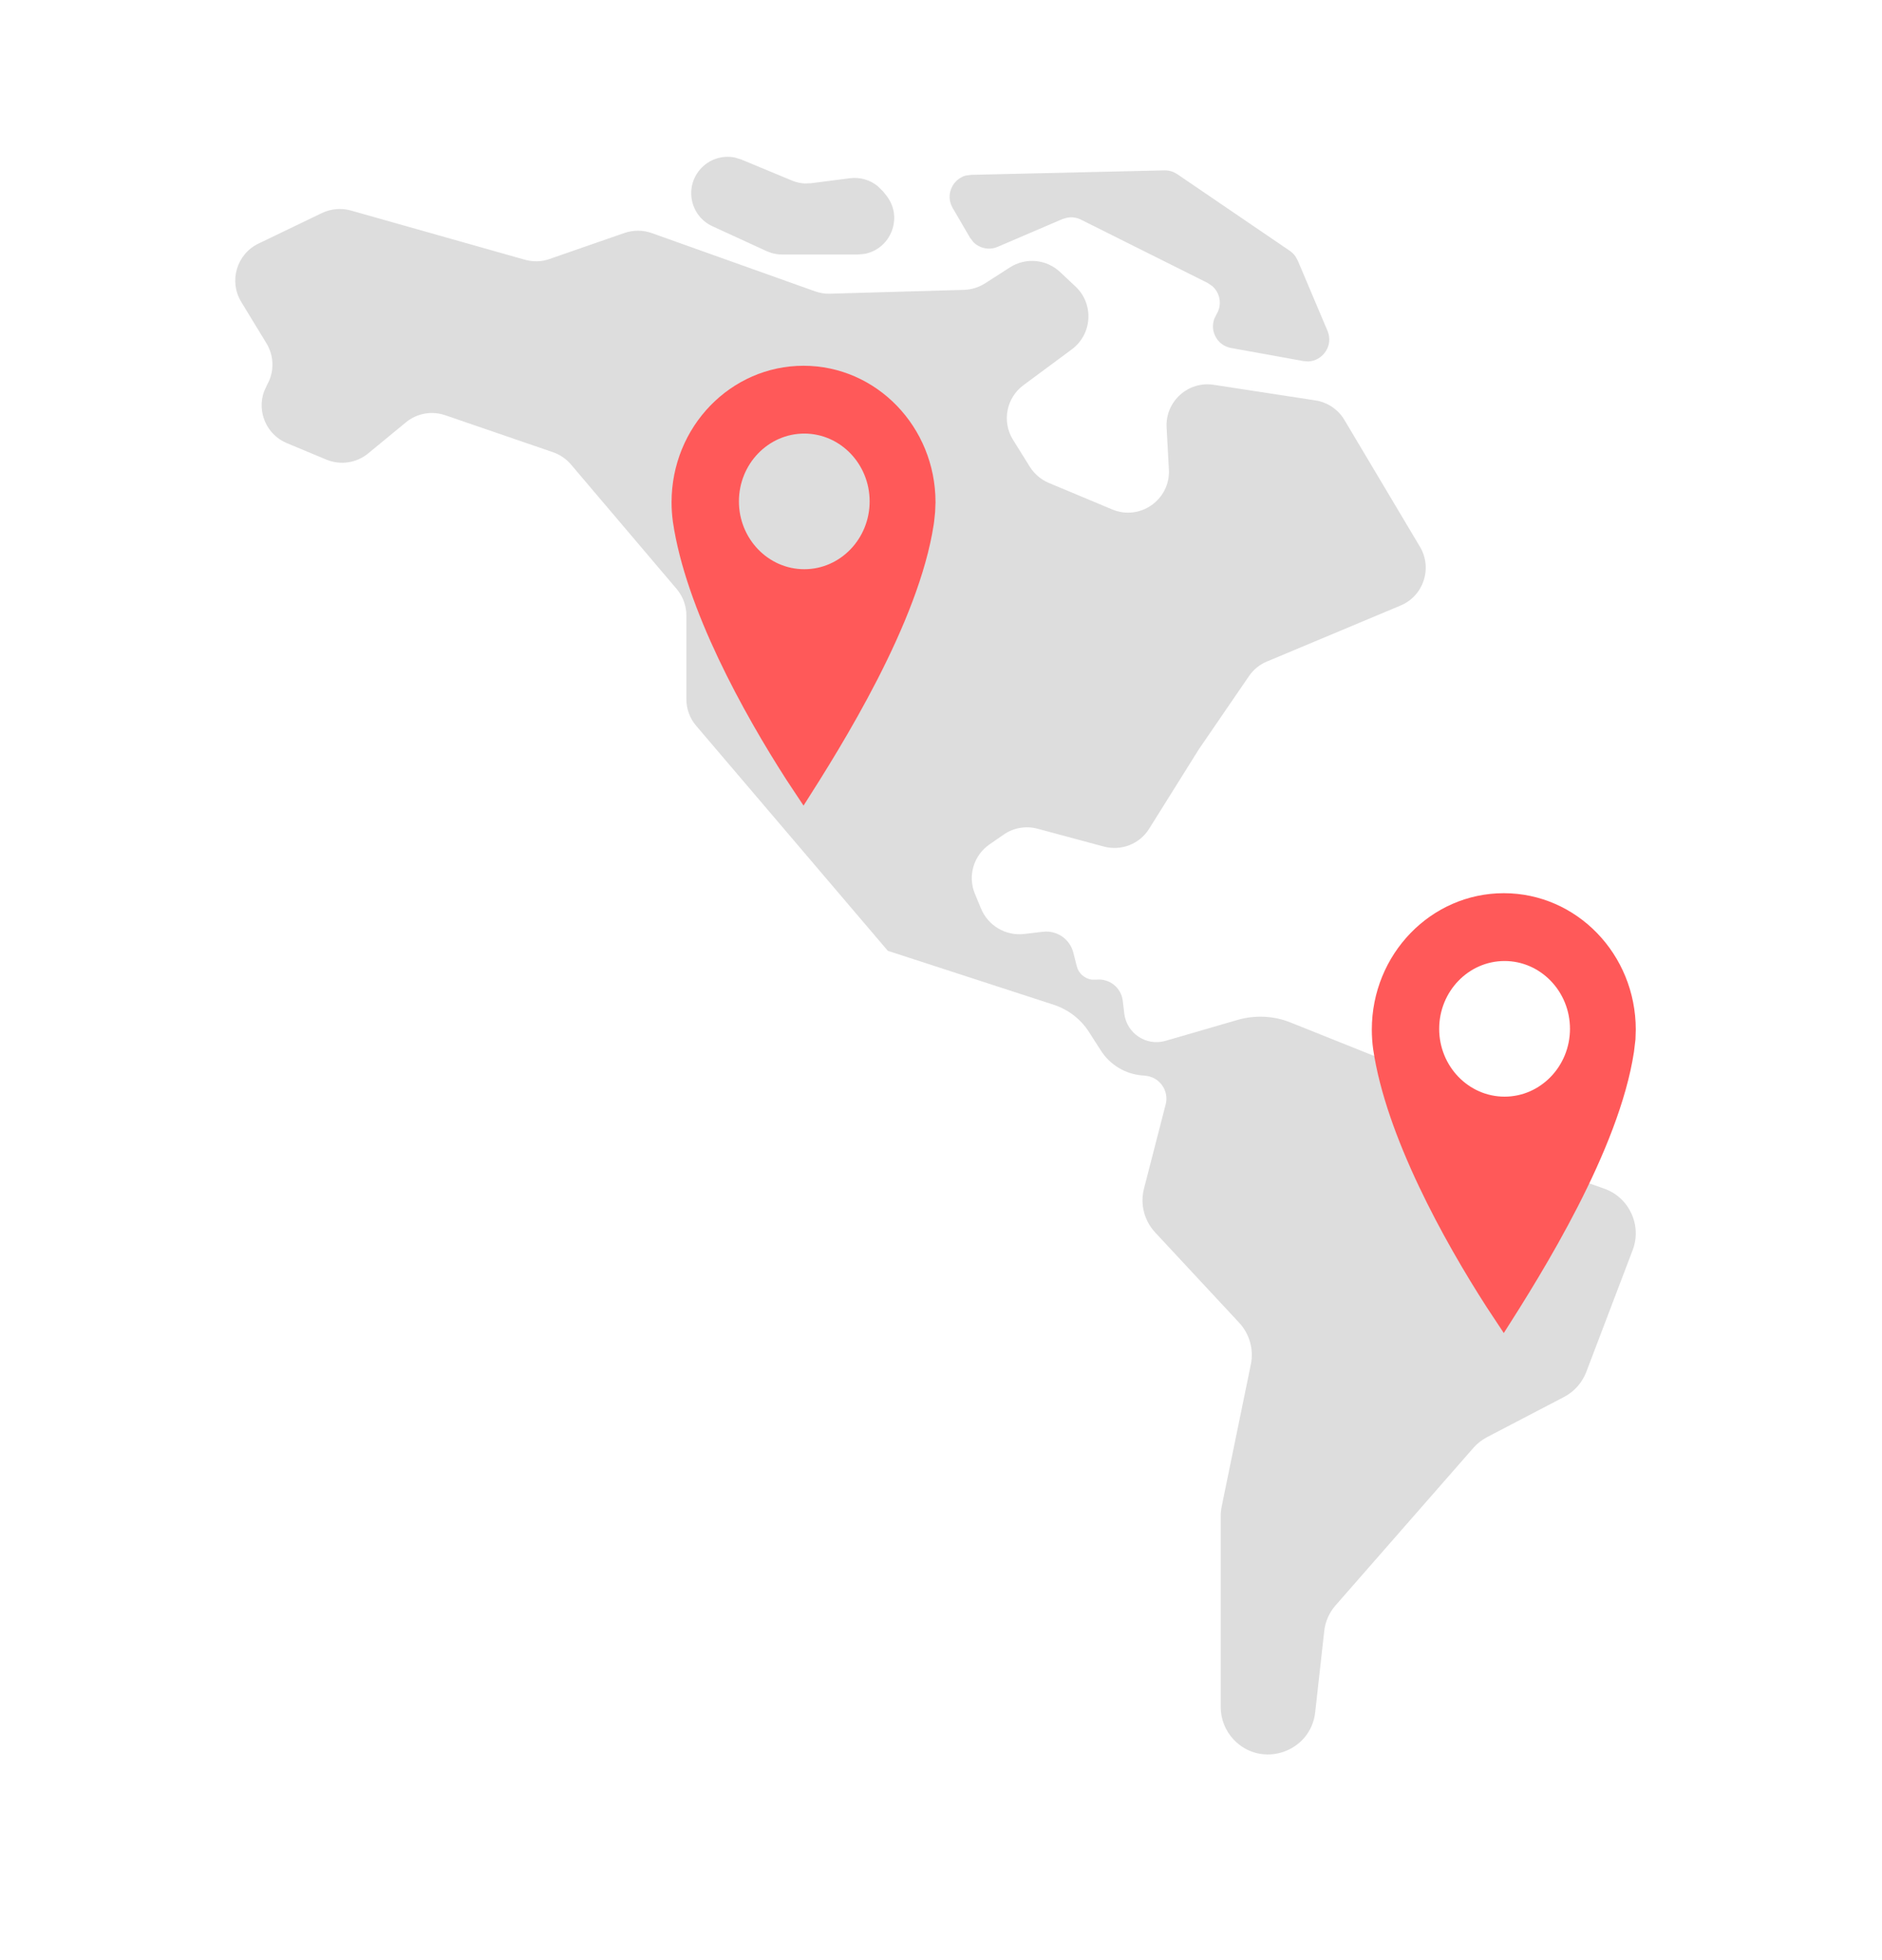 <svg width="24" height="25" viewBox="0 0 24 25" fill="none" xmlns="http://www.w3.org/2000/svg">
<path fill-rule="evenodd" clip-rule="evenodd" d="M4.475 2.685L6.695 3.313C6.799 3.342 6.908 3.339 7.009 3.303L7.964 2.971C8.077 2.932 8.2 2.933 8.312 2.973L10.392 3.715C10.453 3.737 10.518 3.748 10.583 3.746L12.294 3.697C12.389 3.694 12.482 3.665 12.562 3.614L12.878 3.411C13.08 3.281 13.344 3.305 13.519 3.47L13.716 3.655C13.953 3.878 13.93 4.262 13.668 4.456L13.051 4.913C12.832 5.076 12.774 5.379 12.919 5.61L13.133 5.954C13.191 6.045 13.275 6.117 13.374 6.159L14.182 6.497C14.538 6.647 14.928 6.372 14.906 5.986L14.877 5.454C14.858 5.122 15.15 4.857 15.478 4.908L16.776 5.107C16.93 5.131 17.066 5.223 17.145 5.357L18.108 6.974C18.27 7.247 18.154 7.6 17.861 7.723L16.157 8.437C16.064 8.475 15.984 8.54 15.927 8.624L15.288 9.557L14.655 10.569C14.534 10.765 14.298 10.857 14.076 10.797L13.232 10.57C13.084 10.53 12.925 10.557 12.799 10.645L12.618 10.77C12.416 10.91 12.338 11.172 12.432 11.399L12.51 11.587C12.6 11.807 12.826 11.94 13.062 11.912L13.301 11.884C13.479 11.863 13.645 11.978 13.688 12.152L13.731 12.322C13.754 12.416 13.832 12.482 13.924 12.495L13.98 12.495C14.148 12.477 14.298 12.597 14.318 12.764L14.337 12.926C14.367 13.18 14.618 13.347 14.864 13.275L15.783 13.008C16.005 12.944 16.242 12.955 16.457 13.041L18.639 13.914L19.03 14.522C19.103 14.635 19.211 14.72 19.337 14.765L20.457 15.16C20.777 15.273 20.941 15.628 20.82 15.945L20.229 17.498C20.176 17.636 20.075 17.75 19.944 17.818L18.963 18.33C18.897 18.365 18.837 18.411 18.788 18.468L17.033 20.474C16.951 20.567 16.9 20.682 16.887 20.805L16.772 21.838C16.715 22.349 16.087 22.561 15.733 22.188C15.627 22.076 15.567 21.927 15.567 21.772V19.337C15.567 19.297 15.571 19.256 15.579 19.216L15.951 17.403C15.991 17.212 15.935 17.013 15.802 16.87L14.732 15.72C14.591 15.569 14.537 15.357 14.589 15.158L14.865 14.086C14.911 13.909 14.785 13.734 14.603 13.72L14.57 13.717C14.354 13.7 14.158 13.584 14.04 13.401L13.887 13.162C13.782 12.998 13.623 12.876 13.437 12.815L11.322 12.127L8.878 9.257C8.797 9.163 8.753 9.042 8.753 8.918V7.85C8.753 7.726 8.709 7.607 8.629 7.512L7.282 5.925C7.221 5.853 7.142 5.799 7.053 5.768L5.678 5.296C5.506 5.237 5.316 5.271 5.176 5.387L4.695 5.783C4.546 5.906 4.34 5.936 4.162 5.862L3.658 5.652C3.397 5.543 3.275 5.25 3.367 4.994L3.405 4.91C3.5 4.745 3.497 4.541 3.398 4.379L3.076 3.85C2.916 3.586 3.018 3.241 3.296 3.107L4.106 2.717C4.221 2.662 4.352 2.651 4.475 2.685ZM14.849 2.173C14.889 2.172 14.927 2.18 14.963 2.194L15.014 2.222L16.448 3.199C16.478 3.22 16.504 3.245 16.523 3.275L16.549 3.322L16.929 4.22C17.007 4.405 16.872 4.601 16.685 4.61L16.62 4.605L15.698 4.438C15.524 4.406 15.428 4.226 15.484 4.069L15.512 4.011C15.588 3.891 15.561 3.736 15.458 3.648L15.401 3.609L13.784 2.801C13.729 2.774 13.667 2.765 13.607 2.777L13.549 2.794L12.723 3.148C12.615 3.195 12.492 3.168 12.412 3.087L12.37 3.032L12.148 2.651C12.053 2.487 12.145 2.286 12.316 2.239L12.384 2.23L14.849 2.173ZM8.925 2.164C9.037 2.032 9.211 1.975 9.376 2.01L9.457 2.036L10.105 2.305C10.155 2.325 10.208 2.337 10.261 2.34L10.342 2.337L10.841 2.273C10.969 2.257 11.097 2.295 11.194 2.375L11.262 2.442L11.3 2.49C11.527 2.772 11.357 3.182 11.019 3.239L10.939 3.246H9.971C9.927 3.246 9.883 3.239 9.84 3.227L9.778 3.204L9.086 2.886C8.806 2.758 8.726 2.399 8.925 2.164Z" fill="#DDDDDD"/>
<path fill-rule="evenodd" clip-rule="evenodd" d="M10.247 4.665C11.176 4.665 11.93 5.444 11.93 6.406L11.925 6.531L11.912 6.655L11.907 6.69C11.716 7.945 10.738 9.507 10.247 10.275L10.029 9.946C9.486 9.102 8.743 7.765 8.581 6.655C8.57 6.574 8.564 6.49 8.564 6.406C8.564 5.444 9.318 4.665 10.247 4.665ZM20.86 13.132C20.86 12.171 20.107 11.392 19.177 11.392C18.248 11.392 17.494 12.171 17.494 13.132C17.494 13.217 17.5 13.3 17.511 13.381C17.674 14.491 18.416 15.829 18.959 16.672L19.177 17.002C19.668 16.233 20.646 14.671 20.837 13.416L20.856 13.258L20.86 13.132ZM18.353 13.122C18.353 12.645 18.727 12.257 19.187 12.257C19.646 12.257 20.021 12.645 20.021 13.122C20.021 13.599 19.646 13.987 19.187 13.987C18.727 13.987 18.353 13.599 18.353 13.122ZM9.423 6.395C9.423 5.918 9.797 5.53 10.257 5.53C10.716 5.53 11.09 5.918 11.09 6.395C11.09 6.872 10.716 7.26 10.257 7.26C9.797 7.26 9.423 6.872 9.423 6.395Z" fill="#FF5959"/>
</svg>
